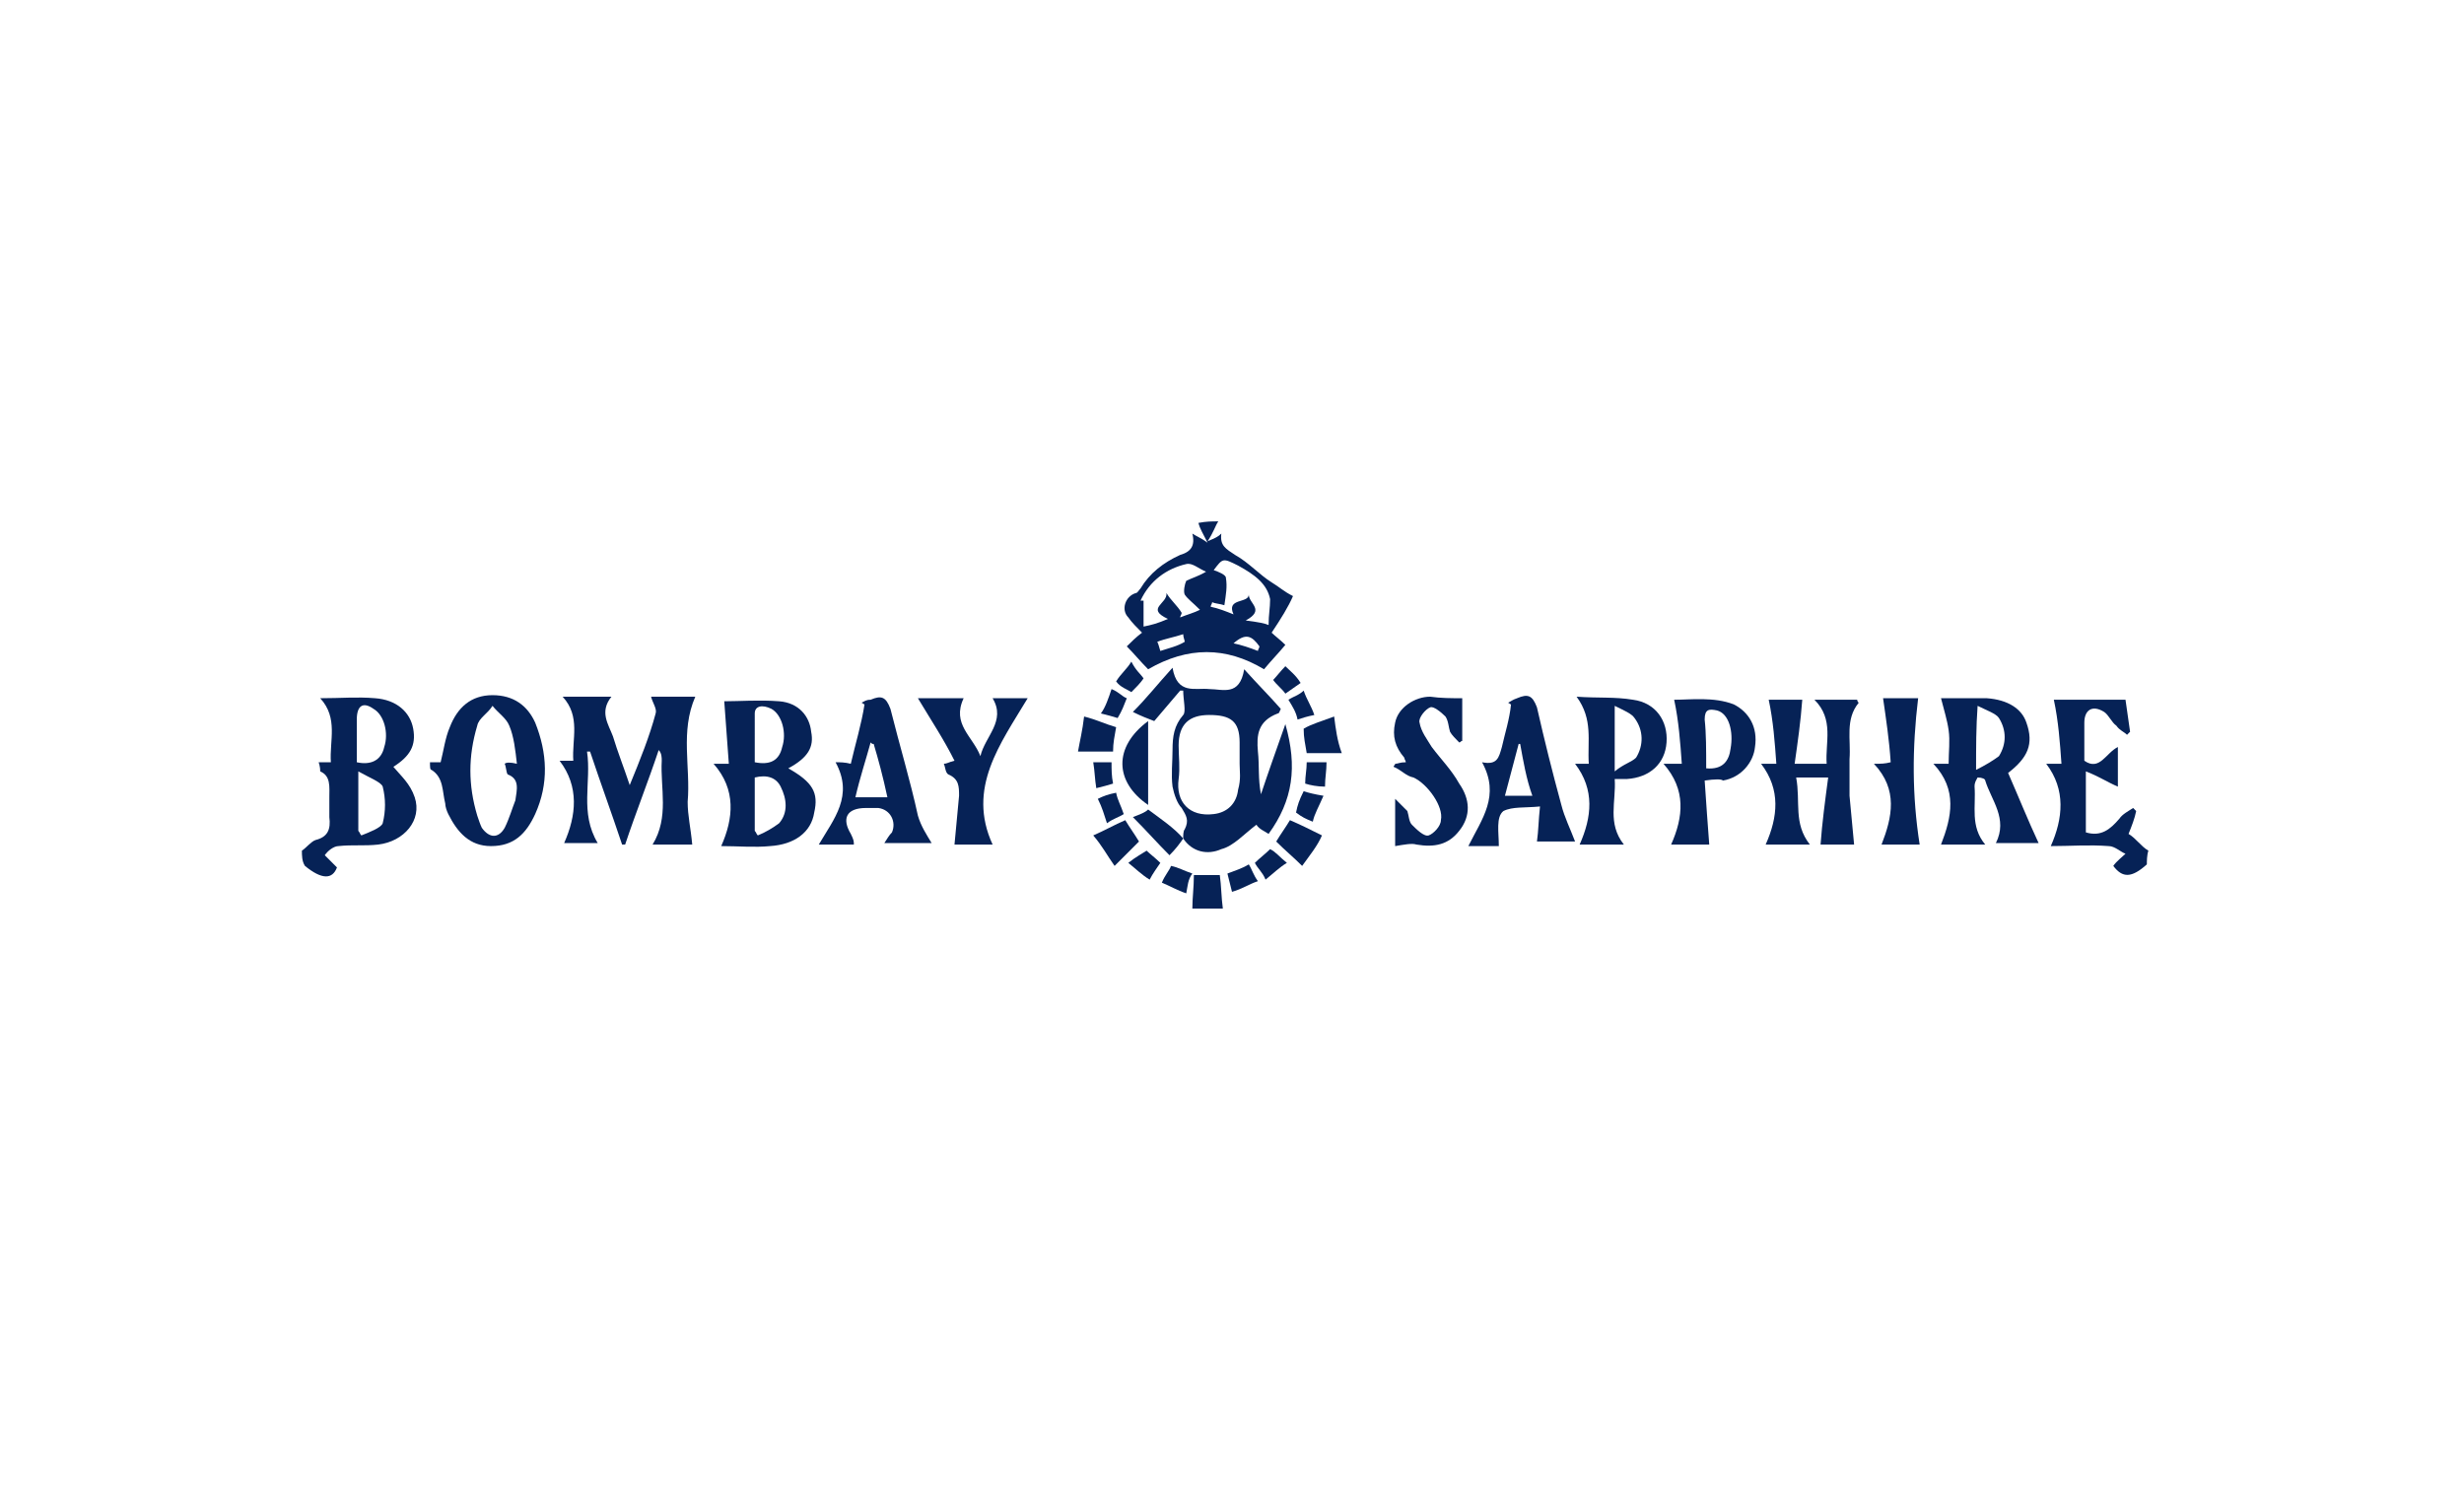 <?xml version="1.0" encoding="utf-8"?>
<!-- Generator: Adobe Illustrator 25.1.0, SVG Export Plug-In . SVG Version: 6.00 Build 0)  -->
<svg version="1.1" id="Layer_1" xmlns="http://www.w3.org/2000/svg" xmlns:xlink="http://www.w3.org/1999/xlink" x="0px" y="0px"
	 viewBox="0 0 161.6 97.6" style="enable-background:new 0 0 161.6 97.6;" xml:space="preserve">
<style type="text/css">
	.st0{fill:#062256;}
</style>
<g>
	<path class="st0" d="M79.9,34.2c-0.2,0.3-0.3,0.7-0.7,1.3c0.5-0.2,0.7-0.3,0.9-0.5c-0.1,0.8,0.3,1,0.9,1.4c0.9,0.5,1.6,1.3,2.4,1.8
		c0.5,0.3,0.8,0.6,1.4,0.9c-0.3,0.7-0.8,1.5-1.4,2.4c0.2,0.2,0.6,0.5,0.9,0.8c-0.5,0.6-0.9,1-1.4,1.6c-2.5-1.5-5-1.5-7.6,0
		c-0.5-0.5-0.9-1-1.4-1.5c0.3-0.3,0.6-0.6,1-0.9c-0.3-0.3-0.7-0.7-0.9-1c-0.5-0.5-0.2-1.4,0.5-1.6c0.1,0,0.2-0.2,0.3-0.3
		c0.6-1,1.5-1.7,2.6-2.2c0.7-0.2,1-0.6,0.8-1.4c0.3,0.2,0.6,0.3,1,0.6c-0.3-0.6-0.5-0.9-0.6-1.3C79.1,34.2,79.5,34.2,79.9,34.2z
		 M79.1,37.5c-0.5-0.2-0.9-0.6-1.3-0.5c-1.3,0.3-2.4,1.1-3,2.4c0.1,0,0.2,0,0.2,0c0,0.5,0,1,0,1.7c0.5-0.1,0.9-0.2,1.6-0.5
		c-1.5-0.7,0-1-0.1-1.7c0.3,0.5,0.7,0.8,1,1.3c0,0.1-0.1,0.2-0.1,0.3c0.5-0.2,0.9-0.3,1.3-0.5c-0.5-0.5-0.8-0.7-1-1
		c-0.1-0.2,0-0.7,0.1-0.9C78.2,37.9,78.6,37.8,79.1,37.5z M81.9,39c0,0.6,1.1,1-0.2,1.7c0.8,0.1,1.3,0.2,1.5,0.3
		c0-0.7,0.1-1.1,0.1-1.7c-0.2-1-1-1.6-2.1-2.2c-1-0.5-1-0.5-1.6,0.3c0.3,0.1,0.8,0.3,0.8,0.5c0.1,0.6,0,1.1-0.1,1.8
		c-0.3-0.1-0.6-0.1-0.8-0.2c0,0.1-0.1,0.2-0.1,0.3c0.5,0.1,1,0.3,1.5,0.5C80.4,39.2,81.9,39.6,81.9,39z M75.9,42.1
		c0.1,0.2,0.1,0.3,0.2,0.6c0.6-0.2,1.1-0.3,1.6-0.6c0-0.1-0.1-0.3-0.1-0.5C77,41.8,76.4,41.9,75.9,42.1z M82.5,42.7
		c0-0.1,0.1-0.2,0.1-0.3c-0.5-0.7-0.9-0.9-1.7-0.2C81.4,42.3,82,42.5,82.5,42.7z"/>
	<path class="st0" d="M19.8,55.8c0.3-0.2,0.6-0.6,0.9-0.7c0.8-0.2,1-0.7,0.9-1.5c0-0.5,0-0.8,0-1.3c0-0.7,0.1-1.4-0.6-1.7
		C21,50.5,21,50.3,20.9,50c0.3,0,0.6,0,0.8,0c-0.1-1.4,0.5-2.9-0.7-4.2c1.4,0,2.4-0.1,3.6,0c1.4,0.1,2.3,0.9,2.5,2
		c0.2,1.1-0.2,1.8-1.3,2.5c0.5,0.6,1.1,1.1,1.4,2c0.5,1.5-0.7,2.9-2.4,3.1c-0.9,0.1-1.7,0-2.6,0.1c-0.3,0-0.7,0.3-0.9,0.6
		c0.2,0.2,0.5,0.5,0.8,0.8c-0.3,0.8-1,0.8-2.1-0.1C19.8,56.5,19.8,56.1,19.8,55.8z M23.5,54.5c0.1,0.1,0.1,0.2,0.2,0.3
		c0.5-0.2,1.3-0.5,1.4-0.8c0.2-0.8,0.2-1.6,0-2.4c-0.1-0.3-0.9-0.6-1.6-1C23.5,52.2,23.5,53.4,23.5,54.5z M23.4,50
		c0.9,0.2,1.6-0.1,1.8-1c0.3-0.9,0-2.1-0.7-2.5c-0.7-0.5-1.1-0.2-1.1,0.7C23.4,48.2,23.4,49.1,23.4,50z"/>
	<path class="st0" d="M140.8,56.7c-1,0.9-1.6,0.9-2.2,0.1c0.2-0.3,0.6-0.6,0.8-0.8c-0.3-0.1-0.7-0.5-1.1-0.5c-1.3-0.1-2.5,0-3.8,0
		c0.8-1.8,1-3.7-0.3-5.4c0.3,0,0.6,0,1,0c-0.1-1.4-0.2-2.8-0.5-4.2c1.4,0,3,0,4.7,0c0.1,0.7,0.2,1.4,0.3,2.1
		c-0.1,0.1-0.1,0.1-0.2,0.2c-0.2-0.2-0.5-0.3-0.7-0.6c-0.3-0.2-0.5-0.7-0.8-0.9c-0.8-0.5-1.3-0.1-1.3,0.7c0,0.9,0,1.7,0,2.5
		c1,0.7,1.4-0.5,2.2-0.9c0,1,0,1.8,0,2.6c-0.7-0.3-1.3-0.7-2.1-1c0,1.6,0,2.8,0,4c1,0.3,1.6-0.2,2.2-0.9c0.2-0.3,0.6-0.5,0.9-0.7
		c0.1,0.1,0.1,0.1,0.2,0.2c-0.1,0.5-0.3,1-0.5,1.5c0.5,0.3,0.8,0.8,1.3,1.1C140.8,56.1,140.8,56.5,140.8,56.7z"/>
	<path class="st0" d="M78.2,59.6c0-0.7,0.1-1.4,0.1-2.2c0.6,0,1,0,1.7,0c0.1,0.7,0.1,1.5,0.2,2.2C79.7,59.6,78.9,59.6,78.2,59.6z"/>
	<path class="st0" d="M77.6,55c0-0.2,0-0.5,0.1-0.6c0.3-0.6,0.1-0.9-0.2-1.4c-0.3-0.3-0.5-0.9-0.6-1.4c-0.1-0.8,0-1.6,0-2.4
		c0-0.9,0.1-1.6,0.7-2.3c0.2-0.2,0-1,0-1.6c-0.1,0-0.2,0-0.2,0c-0.6,0.7-1.1,1.3-1.7,2c-0.5-0.2-0.8-0.3-1.4-0.6
		c0.9-0.9,1.6-1.8,2.6-2.9c0.3,1.8,1.5,1.3,2.4,1.4c0.9,0,2,0.5,2.3-1.3c0.9,1,1.7,1.8,2.4,2.6c-0.1,0.2-0.1,0.3-0.2,0.3
		c-1.3,0.5-1.4,1.4-1.3,2.5c0.1,0.9,0,1.8,0.2,2.8c0.5-1.5,1-2.9,1.6-4.6c0.8,2.8,0.5,5-1.1,7.2c-0.3-0.2-0.6-0.3-0.8-0.6
		c-0.8,0.6-1.5,1.4-2.3,1.6C79.2,56.1,78.2,55.9,77.6,55L77.6,55z M81.3,50.1c0-0.5,0-0.9,0-1.4c0-1.4-0.6-1.8-2-1.8
		c-1.3,0-2,0.6-2,2c0,0.7,0.1,1.5,0,2.2c-0.2,1.5,0.7,2.5,2.3,2.3c0.9-0.1,1.5-0.7,1.6-1.6C81.4,51.1,81.3,50.6,81.3,50.1z"/>
	<path class="st0" d="M40.8,55.4c-0.7-2.1-1.4-4-2.1-6.1c-0.1,0-0.1,0-0.2,0c0.3,2-0.5,4,0.7,6c-0.8,0-1.4,0-2.2,0
		c0.8-1.8,1-3.7-0.3-5.4c0.5,0,0.7,0,0.9,0c-0.1-1.4,0.5-2.9-0.7-4.2c1.1,0,2.1,0,3.2,0c-0.8,1-0.2,1.8,0.1,2.6c0.3,1,0.7,2,1.1,3.2
		c0.7-1.7,1.3-3.2,1.7-4.7c0.1-0.3-0.2-0.7-0.3-1.1c1,0,2,0,2.9,0c-1,2.3-0.3,4.6-0.5,6.9c0,0.9,0.2,1.7,0.3,2.8c-0.8,0-1.6,0-2.6,0
		c1.1-1.8,0.5-3.7,0.6-5.5c0-0.2,0-0.5-0.2-0.7c-0.7,2.1-1.5,4.1-2.2,6.2C41,55.4,40.9,55.4,40.8,55.4z"/>
	<path class="st0" d="M51.7,50.4c1.6,0.9,2,1.6,1.7,2.9c-0.2,1.3-1.3,2.1-2.9,2.2c-1,0.1-2.1,0-3.2,0c0.8-1.8,1-3.7-0.5-5.4
		c0.5,0,0.7,0,1,0c-0.1-1.4-0.2-2.8-0.3-4.1c1,0,2.3-0.1,3.6,0c1.3,0.1,2,1,2.1,2C53.4,49,53,49.7,51.7,50.4z M49.5,54.5
		c0.1,0.1,0.1,0.2,0.2,0.3c0.5-0.2,1-0.5,1.4-0.8c0.6-0.7,0.5-1.6,0.1-2.4c-0.3-0.6-0.9-0.8-1.7-0.6C49.5,52.2,49.5,53.4,49.5,54.5z
		 M49.5,50c1,0.2,1.6-0.1,1.8-1c0.3-0.9,0-2.1-0.7-2.5c-0.6-0.3-1.1-0.2-1.1,0.3C49.5,48,49.5,49,49.5,50z"/>
	<path class="st0" d="M131.7,50.7c0.7,1.6,1.3,3.1,2,4.6c-0.8,0-1.7,0-2.8,0c0.8-1.6-0.3-2.8-0.7-4.1c0-0.1-0.2-0.2-0.5-0.2
		c-0.1,0.2-0.2,0.3-0.2,0.6c0.1,1.3-0.3,2.6,0.7,3.8c-1,0-2,0-2.9,0c0.7-1.8,1.1-3.6-0.5-5.3c0.5,0,0.7,0,1,0c0-0.8,0.1-1.5,0-2.2
		c-0.1-0.7-0.3-1.3-0.5-2.1c0.9,0,2,0,3,0c1.4,0.1,2.3,0.7,2.6,1.6C133.4,48.8,133,49.7,131.7,50.7z M129.6,50.5
		c0.6-0.3,1.1-0.6,1.5-0.9c0.5-0.8,0.5-1.7,0-2.5c-0.2-0.3-0.8-0.5-1.4-0.8C129.6,47.7,129.6,49,129.6,50.5z"/>
	<path class="st0" d="M118.7,55.4c-1.1,0-2,0-2.9,0c0.8-1.8,1-3.6-0.3-5.3c0.5,0,0.7,0,1,0c-0.1-1.4-0.2-2.8-0.5-4.2
		c0.6,0,1.5,0,2.2,0c-0.1,1.4-0.3,2.8-0.5,4.2c0.8,0,1.4,0,2.1,0c-0.1-1.4,0.5-2.9-0.8-4.2c1,0,2,0,2.8,0c0,0.1,0.1,0.2,0.1,0.2
		c-0.9,1.1-0.5,2.4-0.6,3.7c0,0.8,0,1.6,0,2.4c0.1,1,0.2,2.1,0.3,3.2c-0.7,0-1.5,0-2.2,0c0.1-1.4,0.3-2.9,0.5-4.4
		c-0.8,0-1.4,0-2.1,0C118.1,52.6,117.6,54,118.7,55.4z"/>
	<path class="st0" d="M28.2,50c0.2,0,0.5,0,0.7,0c0.2-0.8,0.3-1.6,0.6-2.3c0.5-1.3,1.4-2.1,2.8-2.1s2.3,0.7,2.8,1.8c0.8,2,0.9,4,0,6
		c-0.6,1.3-1.4,2.1-2.9,2.1c-1.4,0-2.2-0.9-2.8-2.1c-0.1-0.2-0.2-0.5-0.2-0.7c-0.2-0.8-0.1-1.7-0.9-2.2C28.2,50.5,28.2,50.3,28.2,50
		z M33.9,50.1c-0.1-0.9-0.2-1.8-0.5-2.5c-0.2-0.5-0.7-0.8-1.1-1.3c-0.3,0.5-0.9,0.8-1,1.3c-0.6,2-0.6,3.9,0,5.9
		c0.1,0.3,0.2,0.6,0.3,0.8c0.5,0.7,1.1,0.7,1.5,0c0.3-0.6,0.5-1.3,0.7-1.8c0.1-0.7,0.3-1.4-0.5-1.7c-0.1-0.1-0.1-0.5-0.2-0.7
		C33.2,50,33.5,50,33.9,50.1z"/>
	<path class="st0" d="M56,55.4c-0.8,0-1.5,0-2.3,0c1-1.7,2.3-3.2,1.1-5.4c0.3,0,0.6,0,1,0.1c0.3-1.3,0.7-2.6,0.9-3.9
		c-0.1,0-0.1-0.1-0.2-0.1c0.2-0.1,0.3-0.2,0.6-0.2c0.7-0.3,1-0.2,1.3,0.6c0.6,2.4,1.3,4.7,1.8,7c0.2,0.7,0.6,1.3,0.9,1.8
		c-1,0-2,0-3.1,0c0.2-0.3,0.3-0.5,0.5-0.7c0.3-0.7-0.1-1.5-0.9-1.6c-0.2,0-0.6,0-0.8,0c-1.3,0-1.6,0.7-1,1.7
		C56,55.1,56,55.2,56,55.4z M57.3,48.8c-0.1,0-0.1,0-0.2-0.1c-0.3,1.1-0.7,2.3-1,3.6c0.8,0,1.4,0,2.1,0
		C57.9,50.9,57.6,49.8,57.3,48.8z"/>
	<path class="st0" d="M106.5,55.4c-1,0-2,0-2.9,0c0.8-1.8,1-3.6-0.3-5.3c0.5,0,0.7,0,0.9,0c-0.1-1.5,0.3-2.9-0.8-4.4
		c1.4,0.1,2.5,0,3.7,0.2c1.5,0.2,2.3,1.4,2.2,2.8c-0.1,1.4-1.1,2.3-2.6,2.4c-0.2,0-0.5,0-0.8,0C106,52.6,105.4,54,106.5,55.4z
		 M105.9,50.6c0.6-0.5,1.1-0.6,1.4-0.9c0.5-0.8,0.5-1.8-0.1-2.6c-0.2-0.3-0.7-0.5-1.3-0.8C105.9,47.9,105.9,49.1,105.9,50.6z"/>
	<path class="st0" d="M98.3,55.5c-0.2,0-0.6,0-0.9,0s-0.7,0-1.1,0c0.9-1.8,2.1-3.3,0.9-5.5c1,0.2,1.1-0.3,1.3-1
		c0.2-0.9,0.5-1.8,0.6-2.8c-0.1,0-0.1-0.1-0.2-0.1c0.2-0.1,0.3-0.2,0.6-0.3c0.7-0.3,1-0.2,1.3,0.6c0.5,2.2,1,4.2,1.6,6.4
		c0.2,0.8,0.6,1.6,0.9,2.4c-0.8,0-1.7,0-2.5,0c0.1-0.7,0.1-1.4,0.2-2.3c-1,0.1-1.8,0-2.4,0.3C98.1,53.6,98.3,54.6,98.3,55.5z
		 M99.7,48.8h-0.1c-0.3,1.1-0.6,2.3-0.9,3.4c0.7,0,1.3,0,1.8,0C100.1,51.1,99.9,49.9,99.7,48.8z"/>
	<path class="st0" d="M111.8,51.2c0.1,1.5,0.2,2.9,0.3,4.2c-0.7,0-1.5,0-2.5,0c0.8-1.8,1-3.6-0.5-5.3c0.2,0,0.5,0,0.6,0
		c0.1,0,0.2,0,0.6,0c-0.1-1.4-0.2-2.8-0.5-4.2c1.1,0,2.6-0.2,3.9,0.3c1,0.5,1.6,1.5,1.4,2.8c-0.1,1-0.9,2-2.1,2.2
		C112.9,51.1,112.5,51.1,111.8,51.2z M111.9,50.4c1.1,0.1,1.5-0.5,1.6-1.3c0.2-1.1-0.1-2.3-0.9-2.5c-0.5-0.1-0.8-0.1-0.8,0.6
		C111.9,48.1,111.9,49.2,111.9,50.4z"/>
	<path class="st0" d="M95.9,45.8c0,0.9,0,1.8,0,2.8c-0.1,0-0.1,0.1-0.2,0.1c-0.2-0.2-0.5-0.5-0.6-0.7C95,47.7,95,47.3,94.8,47
		c-0.3-0.3-0.8-0.7-1-0.6c-0.3,0.1-0.8,0.7-0.7,1c0.1,0.6,0.5,1.1,0.8,1.6c0.6,0.8,1.3,1.5,1.8,2.4c0.7,1,0.8,2.1,0,3.1
		c-0.7,0.9-1.6,1.1-2.8,0.9c-0.3-0.1-0.8,0-1.4,0.1c0-0.9,0-1.8,0-3.1c0.3,0.3,0.6,0.6,0.8,0.8c0.1,0.3,0.1,0.7,0.3,0.9
		c0.3,0.3,0.8,0.8,1.1,0.7c0.3-0.1,0.8-0.6,0.8-1c0.2-0.9-0.9-2.4-1.8-2.8c-0.5-0.1-0.8-0.5-1.3-0.7c0-0.1,0.1-0.1,0.1-0.2
		c0.2,0,0.3-0.1,0.7-0.1c0-0.1-0.1-0.2-0.1-0.3c-0.6-0.7-0.8-1.4-0.6-2.3c0.2-1,1.3-1.7,2.3-1.7C94.5,45.8,95.2,45.8,95.9,45.8z"/>
	<path class="st0" d="M60.2,45.8c1,0,2,0,3,0c-0.8,1.7,0.6,2.5,1.1,3.8c0.3-1.3,1.7-2.3,0.8-3.8c0.8,0,1.5,0,2.3,0
		c-1.8,3-4,5.9-2.3,9.6c-0.9,0-1.8,0-2.5,0c0.1-1.1,0.2-2.2,0.3-3.2c0-0.6,0-1.1-0.7-1.4c-0.2-0.1-0.2-0.5-0.3-0.7
		c0.2,0,0.3-0.1,0.7-0.2C61.9,48.5,61.1,47.3,60.2,45.8z"/>
	<path class="st0" d="M125.9,55.4c-0.8,0-1.6,0-2.5,0c0.7-1.8,1.1-3.6-0.5-5.3c0.5,0,0.7,0,1.1-0.1c-0.1-1.5-0.3-2.8-0.5-4.2
		c0.7,0,1.5,0,2.3,0C125.4,49.1,125.4,52.2,125.9,55.4z"/>
	<path class="st0" d="M75.3,52.8c-2.2-1.5-2.3-3.8,0-5.5C75.3,49.1,75.3,50.9,75.3,52.8z"/>
	<path class="st0" d="M71.1,47c0.8,0.2,1.4,0.5,2.1,0.7c-0.1,0.6-0.2,1-0.2,1.6c-0.7,0-1.4,0-2.3,0C70.8,48.7,71,47.9,71.1,47z"/>
	<path class="st0" d="M87.5,47c0.1,0.8,0.2,1.6,0.5,2.4c-0.8,0-1.5,0-2.3,0c-0.1-0.6-0.2-1-0.2-1.6C86,47.5,86.7,47.3,87.5,47z"/>
	<path class="st0" d="M73.1,56.8c-0.5-0.7-0.8-1.3-1.4-2c0.7-0.3,1.4-0.7,2.1-1c0.3,0.5,0.6,0.9,0.9,1.4
		C74.2,55.7,73.7,56.2,73.1,56.8z"/>
	<path class="st0" d="M85.4,56.8c-0.6-0.6-1.1-1-1.7-1.6c0.3-0.5,0.6-0.9,0.9-1.4c0.7,0.3,1.3,0.6,2.1,1
		C86.4,55.5,85.9,56.1,85.4,56.8z"/>
	<path class="st0" d="M77.6,55c-0.2,0.3-0.5,0.7-0.9,1.1c-0.8-0.8-1.5-1.6-2.4-2.5c0.5-0.2,0.8-0.3,1-0.5C76.1,53.7,77,54.3,77.6,55
		L77.6,55z"/>
	<path class="st0" d="M84.4,56.6c-0.5,0.3-0.9,0.7-1.4,1.1c-0.2-0.5-0.5-0.7-0.7-1.1c0.3-0.3,0.7-0.6,1-0.9
		C83.7,55.9,83.9,56.2,84.4,56.6z"/>
	<path class="st0" d="M77.8,58.6c-0.6-0.2-1.1-0.5-1.6-0.7c0.2-0.5,0.5-0.8,0.6-1.1c0.5,0.1,0.8,0.3,1.4,0.5
		C77.9,57.7,77.9,58.1,77.8,58.6z"/>
	<path class="st0" d="M75.2,55.8c0.2,0.2,0.6,0.5,0.9,0.8c-0.2,0.3-0.5,0.7-0.7,1.1c-0.5-0.3-0.9-0.7-1.4-1.1
		C74.5,56.2,74.9,56,75.2,55.8z"/>
	<path class="st0" d="M72.9,50c0,0.5,0,0.9,0.1,1.4c-0.3,0.1-0.7,0.2-1.1,0.3c-0.1-0.6-0.1-1.1-0.2-1.7C72.1,50,72.5,50,72.9,50z"/>
	<path class="st0" d="M80.5,57.3c0.5-0.2,0.9-0.3,1.4-0.6c0.2,0.3,0.3,0.7,0.6,1.1c-0.6,0.2-1,0.5-1.7,0.7
		C80.7,58.1,80.6,57.7,80.5,57.3z"/>
	<path class="st0" d="M85.6,51.4c0-0.5,0.1-0.9,0.1-1.4c0.3,0,0.7,0,1.3,0c0,0.6-0.1,1-0.1,1.6C86.4,51.6,85.9,51.5,85.6,51.4z"/>
	<path class="st0" d="M86.1,53.9c-0.5-0.2-0.7-0.3-1.1-0.6c0.1-0.5,0.2-0.8,0.5-1.4c0.3,0.1,0.7,0.2,1.3,0.3
		C86.5,52.9,86.2,53.4,86.1,53.9z"/>
	<path class="st0" d="M72.9,45.2c0.5,0.2,0.7,0.5,1,0.6c-0.2,0.5-0.3,0.8-0.6,1.3c-0.3-0.1-0.7-0.2-1.1-0.3
		C72.5,46.4,72.7,45.8,72.9,45.2z"/>
	<path class="st0" d="M84.5,45.9c0.3-0.2,0.7-0.3,1-0.6c0.2,0.6,0.5,1,0.7,1.6c-0.5,0.1-0.8,0.2-1.1,0.3
		C85,46.7,84.8,46.4,84.5,45.9z"/>
	<path class="st0" d="M73.2,52c0.1,0.5,0.3,0.8,0.5,1.4c-0.3,0.2-0.7,0.3-1.1,0.6c-0.2-0.6-0.3-1-0.6-1.6
		C72.4,52.2,72.7,52.1,73.2,52z"/>
	<path class="st0" d="M75,44.5c-0.2,0.3-0.5,0.6-0.8,0.9c-0.3-0.2-0.7-0.3-1-0.7c0.3-0.5,0.7-0.8,1-1.3C74.5,44,74.8,44.2,75,44.5z"
		/>
	<path class="st0" d="M85.3,44.8c-0.3,0.2-0.7,0.5-1,0.7c-0.2-0.3-0.6-0.6-0.8-0.9c0.2-0.2,0.5-0.6,0.8-0.9
		C84.6,44,85,44.3,85.3,44.8z"/>
</g>
</svg>
